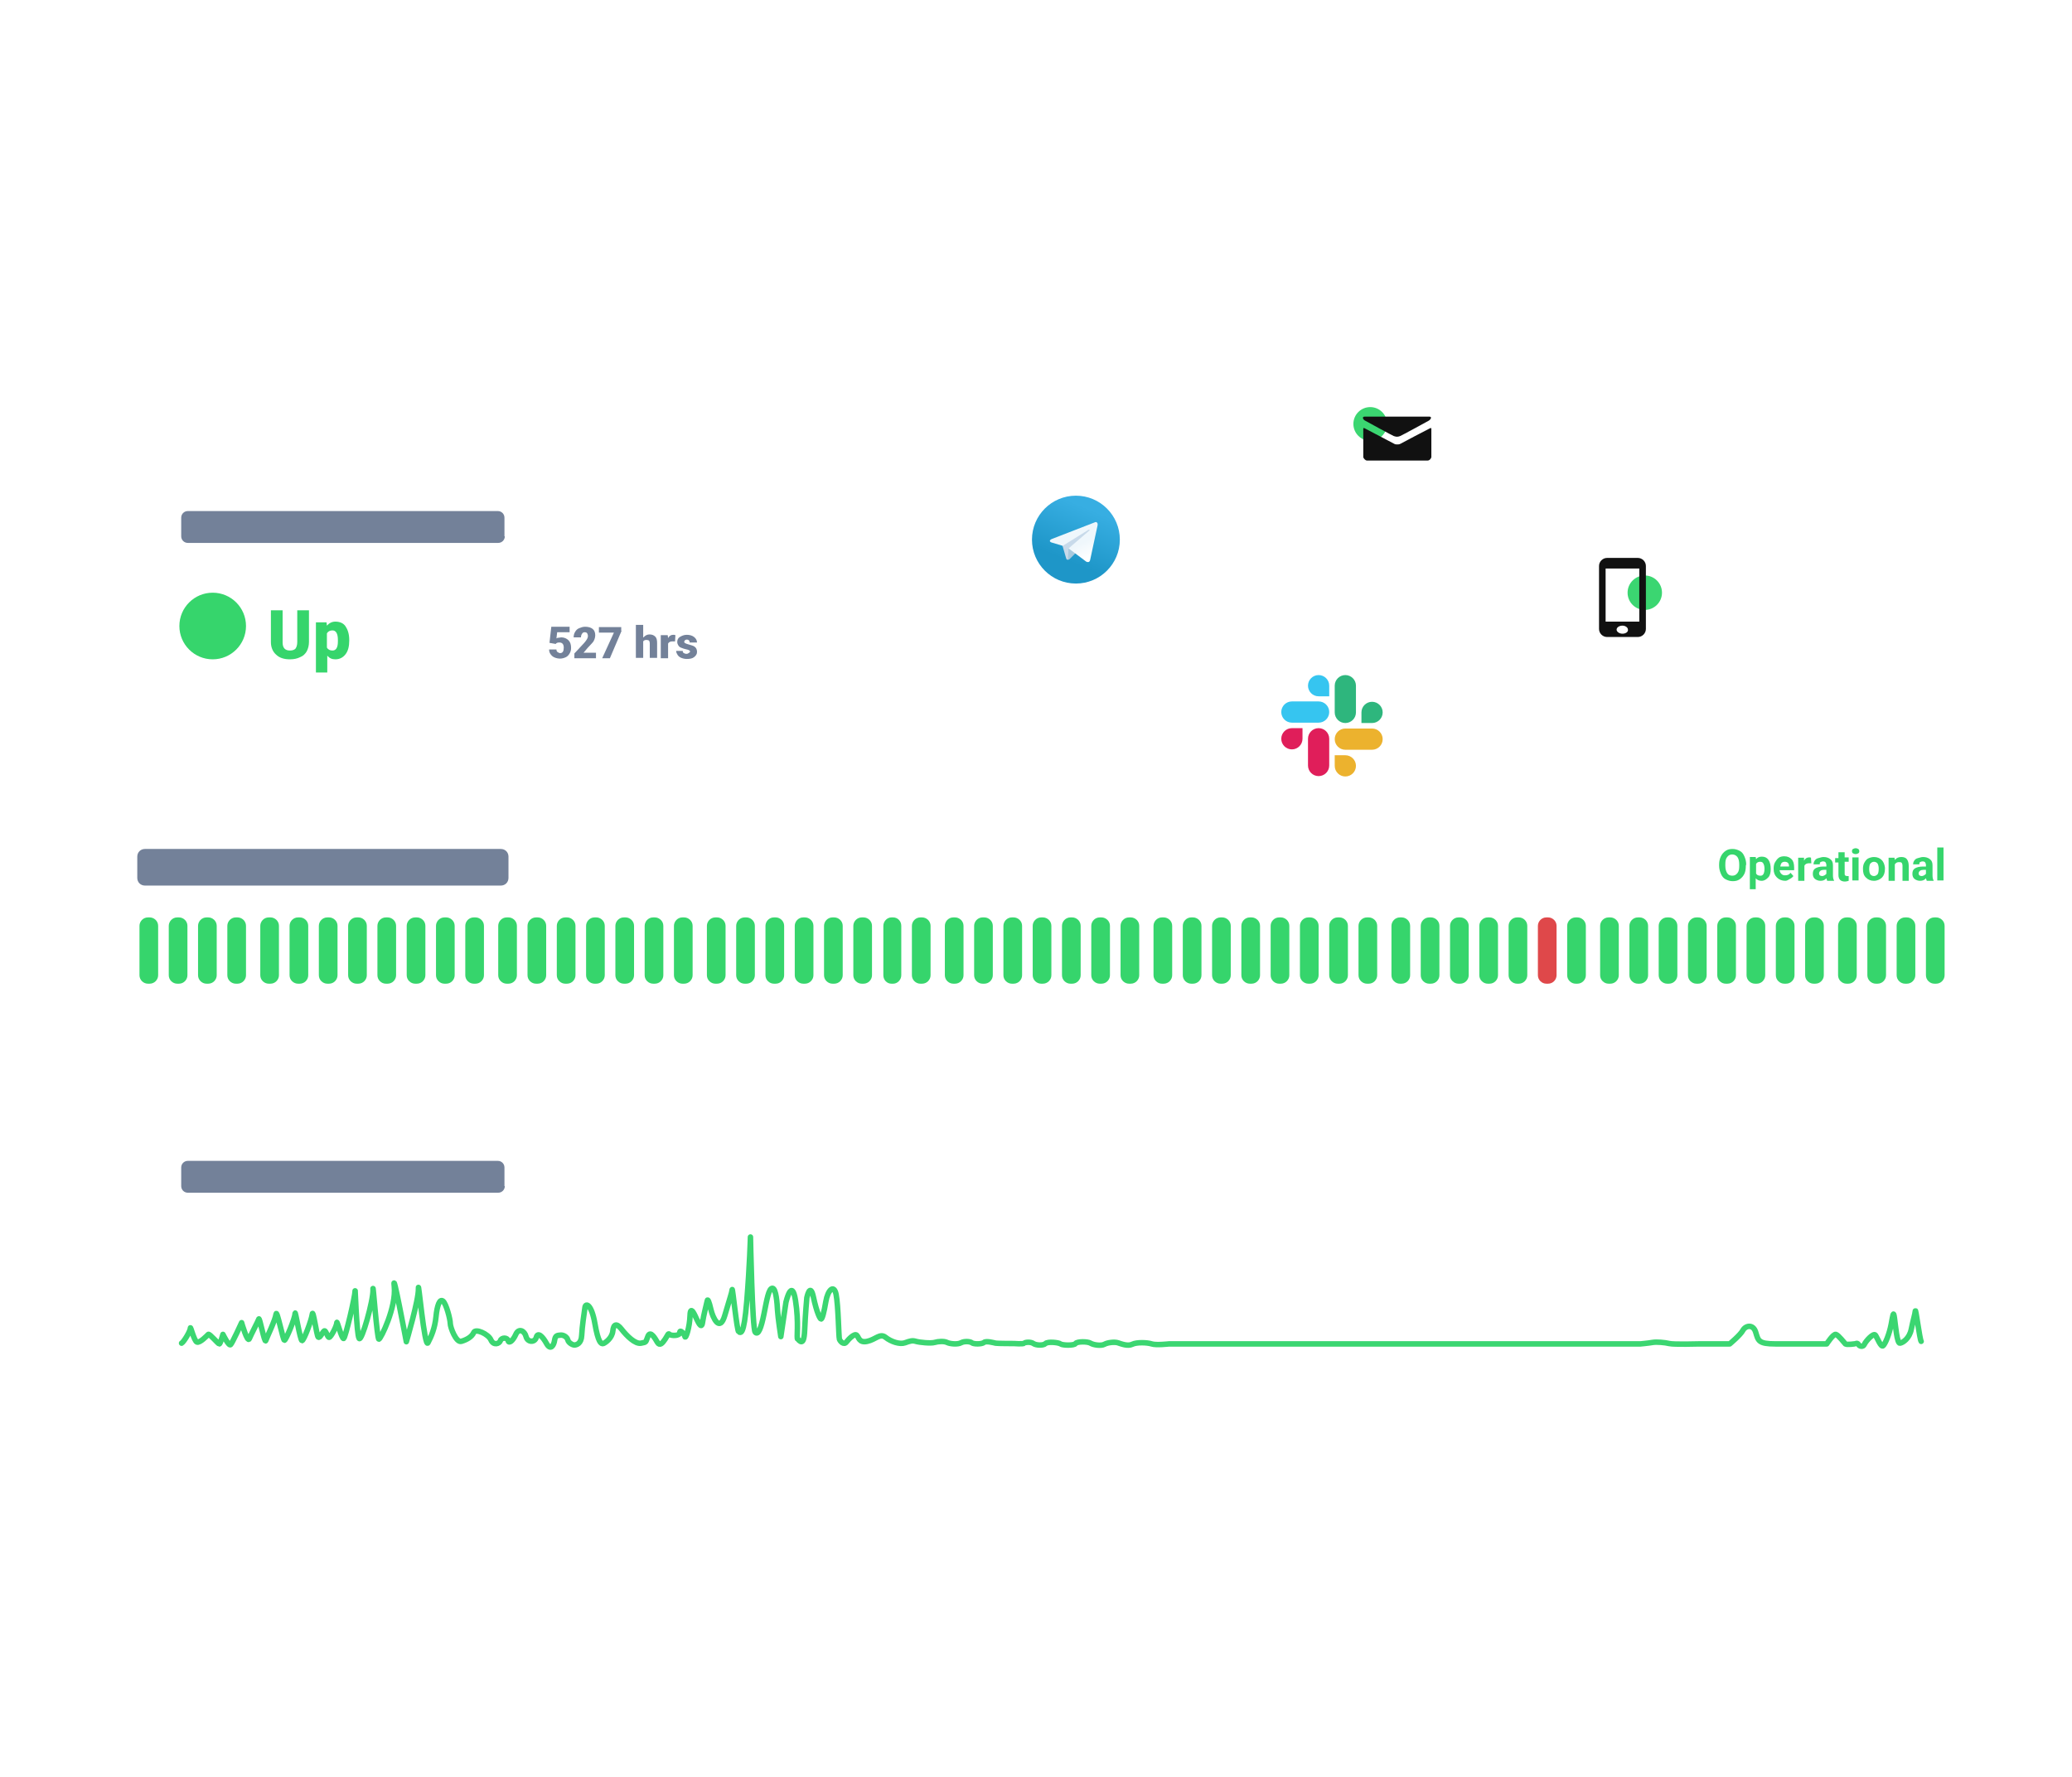 <svg
            xmlns="http://www.w3.org/2000/svg"
            viewBox="0 0 566 485.3"
            class="hi"
            style="opacity: 1"
          >
            <filter id="dropshadow" height="130%">
              <feGaussianBlur
                in="SourceAlpha"
                stdDeviation="20"
              ></feGaussianBlur>
              <feOffset dx="0" dy="10" result="offsetblur"></feOffset>
              <feComponentTransfer>
                <feFuncA type="linear" slope="0.15"></feFuncA>
              </feComponentTransfer>
              <feMerge>
                <feMergeNode></feMergeNode>
                <feMergeNode in="SourceGraphic"></feMergeNode>
              </feMerge>
            </filter>
            <circle
              class="hi-bg"
              cx="284"
              cy="242.7"
              r="242.7"
              fill="rgba(255, 255, 255, 0.46)"
            ></circle>
            <g class="animated-slide hi-1">
              <path
                fill="WHITE"
                style="filter: url(#dropshadow)"
                d="M212 195.3c0 1.1-.9 2-2 2H36c-1.1 0-2-.9-2-2v-69c0-1.1.9-2 2-2h174c1.1 0 2 .9 2 2v69z"
              ></path>
              <circle cx="58.1" cy="171" r="9.1" fill="#36D56C"></circle>
              <path
                fill="#738199"
                d="M137.9 146.5c0 1-.8 1.8-1.8 1.8H51.3c-1 0-1.8-.8-1.8-1.8v-5.1c0-1 .8-1.8 1.8-1.8H136c1 0 1.8.8 1.8 1.8v5.1z"
              ></path>
              <g fill="#36D56C">
                <path
                  d="M84.4 166.6v8.7c0 1-.2 1.8-.6 2.6-.4.7-1 1.3-1.8 1.6-.8.4-1.7.6-2.8.6-1.6 0-2.9-.4-3.8-1.3-.9-.8-1.4-2-1.4-3.4v-8.7h3.2v8.8c0 1.5.7 2.2 2 2.2.7 0 1.2-.2 1.5-.5.3-.4.5-1 .5-1.8v-8.7h3.2z"
                ></path>
                <path
                  d="M95.4 175c0 1.5-.3 2.8-1 3.7-.7.9-1.6 1.4-2.8 1.4-.9 0-1.6-.3-2.2-1v4.6h-3.1V170h2.9l.1.9c.6-.7 1.4-1.1 2.3-1.1 1.2 0 2.2.4 2.8 1.3s1 2.1 1 3.7v.2zm-3.1-.2c0-1.7-.5-2.6-1.5-2.6-.7 0-1.2.3-1.5.8v3.9c.3.5.8.8 1.5.8 1 0 1.5-.8 1.5-2.5v-.4z"
                ></path>
              </g>
              <g fill="#738199">
                <path
                  d="M150.1 175.6l.5-4.4h5v1.5h-3.4l-.2 1.7c.1-.1.3-.2.6-.2s.5-.1.7-.1c.8 0 1.5.3 2 .8s.7 1.2.7 2.1c0 .5-.1 1-.4 1.5s-.6.8-1 1-1 .4-1.6.4c-.5 0-1-.1-1.5-.3-.5-.2-.8-.5-1.1-.9-.3-.4-.4-.8-.4-1.3h2c0 .3.1.6.3.7s.4.3.7.3c.7 0 1-.5 1-1.5 0-.9-.4-1.4-1.2-1.4-.5 0-.8.1-1 .4l-1.7-.3z"
                ></path>
                <path
                  d="M162.9 179.8h-6v-1.3l2.7-2.9c.7-.8 1-1.4 1-1.8 0-.4-.1-.6-.2-.8s-.4-.3-.7-.3c-.3 0-.5.1-.7.4s-.3.6-.3 1h-2c0-.5.1-1 .4-1.5s.6-.8 1.1-1 1-.4 1.6-.4c.9 0 1.6.2 2.1.6s.7 1 .7 1.8c0 .3-.1.7-.2 1s-.3.7-.6 1-.7.8-1.3 1.4l-1.1 1.3h3.4v1.5z"
                ></path>
                <path
                  d="M169.8 172.3l-3.2 7.5h-2.1l3.2-7h-4.1v-1.5h6.1v1z"
                ></path>
                <path
                  d="M175.8 174.1c.4-.5 1-.8 1.6-.8.7 0 1.2.2 1.6.6s.5 1 .5 1.8v4h-2v-4c0-.3-.1-.6-.2-.7s-.4-.2-.7-.2c-.4 0-.7.1-.9.4v4.5h-2v-9h2v3.4z"
                ></path>
                <path
                  d="M184.4 175.2h-.7c-.6 0-1 .2-1.2.6v4h-2v-6.3h1.9l.1.8c.3-.6.8-.9 1.4-.9.2 0 .4 0 .6.1l-.1 1.7z"
                ></path>
                <path
                  d="M188.5 178c0-.2-.1-.3-.3-.4s-.5-.2-1-.3-.9-.3-1.2-.4-.6-.4-.7-.6-.3-.5-.3-.9c0-.6.2-1.1.7-1.4s1.1-.6 1.9-.6c.8 0 1.5.2 2 .6s.8.9.8 1.5h-2c0-.5-.3-.8-.8-.8-.2 0-.4.1-.5.2s-.2.3-.2.4c0 .2.1.3.3.4s.4.2.8.3.7.2 1 .3c1 .3 1.4.9 1.4 1.8 0 .6-.3 1-.8 1.4s-1.2.5-2 .5c-.5 0-1-.1-1.5-.3s-.8-.5-1-.8-.4-.7-.4-1.1h1.8c0 .3.1.5.3.6s.4.2.7.2c.3 0 .5-.1.6-.2s.4-.2.4-.4z"
                ></path>
              </g>
            </g>
            <g class="animated-slide hi-2">
              <path
                fill="WHITE"
                style="filter: url(#dropshadow)"
                d="M550 283.7c0 1.1-.9 2-2 2H21c-1.1 0-2-.9-2-2v-64c0-1.1.9-2 2-2h527c1.1 0 2 .9 2 2v64z"
              ></path>
              <g id="hi-bars">
                <path
                  fill="#36D56C"
                  d="M43.2 266.4c0 1.2-1 2.3-2.3 2.3h-.5c-1.2 0-2.3-1-2.3-2.3v-13.5c0-1.2 1-2.3 2.3-2.3h.5c1.2 0 2.3 1 2.3 2.3v13.5z"
                ></path>
                <path
                  fill="#36D56C"
                  d="M51.2 266.4c0 1.2-1 2.3-2.3 2.3h-.5c-1.2 0-2.3-1-2.3-2.3v-13.5c0-1.2 1-2.3 2.3-2.3h.5c1.2 0 2.3 1 2.3 2.3v13.5z"
                ></path>
                <path
                  fill="#36D56C"
                  d="M59.2 266.4c0 1.2-1 2.3-2.3 2.3h-.5c-1.2 0-2.3-1-2.3-2.3v-13.5c0-1.2 1-2.3 2.3-2.3h.5c1.2 0 2.3 1 2.3 2.3v13.5z"
                ></path>
                <path
                  fill="#36D56C"
                  d="M67.2 266.4c0 1.2-1 2.3-2.3 2.3h-.5c-1.2 0-2.3-1-2.3-2.3v-13.5c0-1.2 1-2.3 2.3-2.3h.5c1.2 0 2.3 1 2.3 2.3v13.5z"
                ></path>
                <path
                  fill="#36D56C"
                  d="M76.2 266.4c0 1.2-1 2.3-2.3 2.3h-.5c-1.2 0-2.3-1-2.3-2.3v-13.5c0-1.2 1-2.3 2.3-2.3h.5c1.2 0 2.3 1 2.3 2.3v13.5z"
                ></path>
                <path
                  fill="#36D56C"
                  d="M84.2 266.4c0 1.2-1 2.3-2.3 2.3h-.5c-1.2 0-2.3-1-2.3-2.3v-13.5c0-1.2 1-2.3 2.3-2.3h.5c1.2 0 2.3 1 2.3 2.3v13.5z"
                ></path>
                <path
                  fill="#36D56C"
                  d="M92.2 266.4c0 1.2-1 2.3-2.3 2.3h-.5c-1.2 0-2.3-1-2.3-2.3v-13.5c0-1.2 1-2.3 2.3-2.3h.5c1.2 0 2.3 1 2.3 2.3v13.5z"
                ></path>
                <path
                  fill="#36D56C"
                  d="M100.2 266.4c0 1.2-1 2.3-2.3 2.3h-.5c-1.2 0-2.3-1-2.3-2.3v-13.5c0-1.2 1-2.3 2.3-2.3h.5c1.2 0 2.3 1 2.3 2.3v13.5z"
                ></path>
                <path
                  fill="#36D56C"
                  d="M108.2 266.4c0 1.2-1 2.3-2.3 2.3h-.5c-1.2 0-2.3-1-2.3-2.3v-13.5c0-1.2 1-2.3 2.3-2.3h.5c1.2 0 2.3 1 2.3 2.3v13.5z"
                ></path>
                <path
                  fill="#36D56C"
                  d="M116.2 266.4c0 1.2-1 2.3-2.3 2.3h-.5c-1.2 0-2.3-1-2.3-2.3v-13.5c0-1.2 1-2.3 2.3-2.3h.5c1.2 0 2.3 1 2.3 2.3v13.5z"
                ></path>
                <path
                  fill="#36D56C"
                  d="M124.2 266.4c0 1.2-1 2.3-2.3 2.3h-.5c-1.2 0-2.3-1-2.3-2.3v-13.5c0-1.2 1-2.3 2.3-2.3h.5c1.2 0 2.3 1 2.3 2.3v13.5z"
                ></path>
                <path
                  fill="#36D56C"
                  d="M132.2 266.4c0 1.2-1 2.3-2.3 2.3h-.5c-1.2 0-2.3-1-2.3-2.3v-13.5c0-1.2 1-2.3 2.3-2.3h.5c1.2 0 2.3 1 2.3 2.3v13.5z"
                ></path>
                <path
                  fill="#36D56C"
                  d="M141.2 266.4c0 1.2-1 2.3-2.3 2.3h-.5c-1.2 0-2.3-1-2.3-2.3v-13.5c0-1.2 1-2.3 2.3-2.3h.5c1.2 0 2.3 1 2.3 2.3v13.5z"
                ></path>
                <path
                  fill="#36D56C"
                  d="M149.2 266.4c0 1.2-1 2.3-2.3 2.3h-.5c-1.2 0-2.3-1-2.3-2.3v-13.5c0-1.2 1-2.3 2.3-2.3h.5c1.2 0 2.3 1 2.3 2.3v13.5z"
                ></path>
                <path
                  fill="#36D56C"
                  d="M157.2 266.4c0 1.2-1 2.3-2.3 2.3h-.5c-1.2 0-2.3-1-2.3-2.3v-13.5c0-1.2 1-2.3 2.3-2.3h.5c1.2 0 2.3 1 2.3 2.3v13.5z"
                ></path>
                <path
                  fill="#36D56C"
                  d="M165.2 266.4c0 1.2-1 2.3-2.3 2.3h-.5c-1.2 0-2.3-1-2.3-2.3v-13.5c0-1.2 1-2.3 2.3-2.3h.5c1.2 0 2.3 1 2.3 2.3v13.5z"
                ></path>
                <path
                  fill="#36D56C"
                  d="M173.2 266.4c0 1.2-1 2.3-2.3 2.3h-.5c-1.2 0-2.3-1-2.3-2.3v-13.5c0-1.2 1-2.3 2.3-2.3h.5c1.2 0 2.3 1 2.3 2.3v13.5z"
                ></path>
                <path
                  fill="#36D56C"
                  d="M181.2 266.4c0 1.2-1 2.3-2.3 2.3h-.5c-1.2 0-2.3-1-2.3-2.3v-13.5c0-1.2 1-2.3 2.3-2.3h.5c1.2 0 2.3 1 2.3 2.3v13.5z"
                ></path>
                <path
                  fill="#36D56C"
                  d="M189.2 266.4c0 1.2-1 2.3-2.3 2.3h-.5c-1.2 0-2.3-1-2.3-2.3v-13.5c0-1.2 1-2.3 2.3-2.3h.5c1.2 0 2.3 1 2.3 2.3v13.5z"
                ></path>
                <path
                  fill="#36D56C"
                  d="M198.2 266.4c0 1.2-1 2.3-2.3 2.3h-.5c-1.2 0-2.3-1-2.3-2.3v-13.5c0-1.2 1-2.3 2.3-2.3h.5c1.2 0 2.3 1 2.3 2.3v13.5z"
                ></path>
                <path
                  fill="#36D56C"
                  d="M206.2 266.4c0 1.2-1 2.3-2.3 2.3h-.5c-1.2 0-2.3-1-2.3-2.3v-13.5c0-1.2 1-2.3 2.3-2.3h.5c1.2 0 2.3 1 2.3 2.3v13.5z"
                ></path>
                <path
                  fill="#36D56C"
                  d="M214.2 266.4c0 1.2-1 2.3-2.3 2.3h-.5c-1.2 0-2.3-1-2.3-2.3v-13.5c0-1.2 1-2.3 2.3-2.3h.5c1.2 0 2.3 1 2.3 2.3v13.5z"
                ></path>
                <path
                  fill="#36D56C"
                  d="M222.2 266.4c0 1.2-1 2.3-2.3 2.3h-.5c-1.2 0-2.3-1-2.3-2.3v-13.5c0-1.2 1-2.3 2.3-2.3h.5c1.2 0 2.3 1 2.3 2.3v13.5z"
                ></path>
                <path
                  fill="#36D56C"
                  d="M230.2 266.4c0 1.2-1 2.3-2.3 2.3h-.5c-1.2 0-2.3-1-2.3-2.3v-13.5c0-1.2 1-2.3 2.3-2.3h.5c1.2 0 2.3 1 2.3 2.3v13.5z"
                ></path>
                <path
                  fill="#36D56C"
                  d="M238.2 266.4c0 1.2-1 2.3-2.3 2.3h-.5c-1.2 0-2.3-1-2.3-2.3v-13.5c0-1.2 1-2.3 2.3-2.3h.5c1.2 0 2.3 1 2.3 2.3v13.5z"
                ></path>
                <path
                  fill="#36D56C"
                  d="M246.2 266.4c0 1.2-1 2.3-2.2 2.3h-.5c-1.2 0-2.2-1-2.2-2.3v-13.5c0-1.2 1-2.3 2.2-2.3h.5c1.2 0 2.2 1 2.2 2.3v13.5z"
                ></path>
                <path
                  fill="#36D56C"
                  d="M254.2 266.4c0 1.2-1 2.3-2.3 2.3h-.5c-1.2 0-2.3-1-2.3-2.3v-13.5c0-1.2 1-2.3 2.3-2.3h.5c1.2 0 2.3 1 2.3 2.3v13.5z"
                ></path>
                <path
                  fill="#36D56C"
                  d="M263.2 266.4c0 1.2-1 2.3-2.3 2.3h-.5c-1.2 0-2.3-1-2.3-2.3v-13.5c0-1.2 1-2.3 2.3-2.3h.5c1.2 0 2.3 1 2.3 2.3v13.5z"
                ></path>
                <path
                  fill="#36D56C"
                  d="M271.2 266.4c0 1.2-1 2.3-2.3 2.3h-.5c-1.2 0-2.3-1-2.3-2.3v-13.5c0-1.2 1-2.3 2.3-2.3h.5c1.2 0 2.3 1 2.3 2.3v13.5z"
                ></path>
                <path
                  fill="#36D56C"
                  d="M279.2 266.4c0 1.2-1 2.3-2.3 2.3h-.5c-1.2 0-2.3-1-2.3-2.3v-13.5c0-1.2 1-2.3 2.3-2.3h.5c1.2 0 2.3 1 2.3 2.3v13.5z"
                ></path>
                <path
                  fill="#36D56C"
                  d="M287.2 266.4c0 1.2-1 2.3-2.3 2.3h-.5c-1.2 0-2.3-1-2.3-2.3v-13.5c0-1.2 1-2.3 2.3-2.3h.5c1.2 0 2.3 1 2.3 2.3v13.5z"
                ></path>
                <path
                  fill="#36D56C"
                  d="M295.2 266.4c0 1.2-1 2.3-2.3 2.3h-.5c-1.2 0-2.3-1-2.3-2.3v-13.5c0-1.2 1-2.3 2.3-2.3h.5c1.2 0 2.3 1 2.3 2.3v13.5z"
                ></path>
                <path
                  fill="#36D56C"
                  d="M303.2 266.4c0 1.2-1 2.3-2.3 2.3h-.5c-1.2 0-2.3-1-2.3-2.3v-13.5c0-1.2 1-2.3 2.3-2.3h.5c1.2 0 2.3 1 2.3 2.3v13.5z"
                ></path>
                <path
                  fill="#36D56C"
                  d="M311.2 266.4c0 1.2-1 2.3-2.3 2.3h-.5c-1.2 0-2.3-1-2.3-2.3v-13.5c0-1.2 1-2.3 2.3-2.3h.5c1.2 0 2.3 1 2.3 2.3v13.5z"
                ></path>
                <path
                  fill="#36D56C"
                  d="M320.2 266.4c0 1.2-1 2.3-2.3 2.3h-.5c-1.2 0-2.3-1-2.3-2.3v-13.5c0-1.2 1-2.3 2.3-2.3h.5c1.2 0 2.3 1 2.3 2.3v13.5z"
                ></path>
                <path
                  fill="#36D56C"
                  d="M328.2 266.4c0 1.2-1 2.3-2.3 2.3h-.5c-1.2 0-2.3-1-2.3-2.3v-13.5c0-1.2 1-2.3 2.3-2.3h.5c1.2 0 2.3 1 2.3 2.3v13.5z"
                ></path>
                <path
                  fill="#36D56C"
                  d="M336.2 266.4c0 1.2-1 2.3-2.3 2.3h-.5c-1.2 0-2.3-1-2.3-2.3v-13.5c0-1.2 1-2.3 2.3-2.3h.5c1.2 0 2.3 1 2.3 2.3v13.5z"
                ></path>
                <path
                  fill="#36D56C"
                  d="M344.2 266.4c0 1.2-1 2.3-2.3 2.3h-.5c-1.2 0-2.3-1-2.3-2.3v-13.5c0-1.2 1-2.3 2.3-2.3h.5c1.2 0 2.3 1 2.3 2.3v13.5z"
                ></path>
                <path
                  fill="#36D56C"
                  d="M352.2 266.4c0 1.2-1 2.3-2.3 2.3h-.5c-1.2 0-2.3-1-2.3-2.3v-13.5c0-1.2 1-2.3 2.3-2.3h.5c1.2 0 2.3 1 2.3 2.3v13.5z"
                ></path>
                <path
                  fill="#36D56C"
                  d="M360.2 266.4c0 1.2-1 2.3-2.3 2.3h-.5c-1.2 0-2.3-1-2.3-2.3v-13.5c0-1.2 1-2.3 2.3-2.3h.5c1.2 0 2.3 1 2.3 2.3v13.5z"
                ></path>
                <path
                  fill="#36D56C"
                  d="M368.2 266.4c0 1.2-1 2.3-2.3 2.3h-.5c-1.2 0-2.3-1-2.3-2.3v-13.5c0-1.2 1-2.3 2.3-2.3h.5c1.2 0 2.3 1 2.3 2.3v13.5z"
                ></path>
                <path
                  fill="#36D56C"
                  d="M376.2 266.4c0 1.2-1 2.3-2.3 2.3h-.5c-1.2 0-2.3-1-2.3-2.3v-13.5c0-1.2 1-2.3 2.3-2.3h.5c1.2 0 2.3 1 2.3 2.3v13.5z"
                ></path>
                <path
                  fill="#36D56C"
                  d="M385.2 266.4c0 1.2-1 2.3-2.3 2.3h-.5c-1.2 0-2.3-1-2.3-2.3v-13.5c0-1.2 1-2.3 2.3-2.3h.5c1.2 0 2.3 1 2.3 2.3v13.5z"
                ></path>
                <path
                  fill="#36D56C"
                  d="M393.2 266.4c0 1.2-1 2.3-2.3 2.3h-.5c-1.2 0-2.3-1-2.3-2.3v-13.5c0-1.2 1-2.3 2.3-2.3h.5c1.2 0 2.3 1 2.3 2.3v13.5z"
                ></path>
                <path
                  fill="#36D56C"
                  d="M401.2 266.4c0 1.2-1 2.3-2.3 2.3h-.5c-1.2 0-2.3-1-2.3-2.3v-13.5c0-1.2 1-2.3 2.3-2.3h.5c1.2 0 2.3 1 2.3 2.3v13.5z"
                ></path>
                <path
                  fill="#36D56C"
                  d="M409.2 266.4c0 1.2-1 2.3-2.3 2.3h-.5c-1.2 0-2.3-1-2.3-2.3v-13.5c0-1.2 1-2.3 2.3-2.3h.5c1.2 0 2.3 1 2.3 2.3v13.5z"
                ></path>
                <path
                  fill="#36D56C"
                  d="M417.2 266.4c0 1.2-1 2.3-2.3 2.3h-.5c-1.2 0-2.3-1-2.3-2.3v-13.5c0-1.2 1-2.3 2.3-2.3h.5c1.2 0 2.3 1 2.3 2.3v13.5z"
                ></path>
                <path
                  fill="#DF484A"
                  d="M425.2 266.4c0 1.2-1 2.3-2.3 2.3h-.5c-1.2 0-2.3-1-2.3-2.3v-13.5c0-1.2 1-2.3 2.3-2.3h.5c1.2 0 2.3 1 2.3 2.3v13.5z"
                ></path>
                <path
                  fill="#36D56C"
                  d="M433.2 266.4c0 1.2-1 2.3-2.3 2.3h-.5c-1.2 0-2.3-1-2.3-2.3v-13.5c0-1.2 1-2.3 2.3-2.3h.5c1.2 0 2.3 1 2.3 2.3v13.5z"
                ></path>
                <path
                  fill="#36D56C"
                  d="M442.2 266.4c0 1.2-1 2.3-2.3 2.3h-.5c-1.2 0-2.3-1-2.3-2.3v-13.5c0-1.2 1-2.3 2.3-2.3h.5c1.2 0 2.3 1 2.3 2.3v13.5z"
                ></path>
                <path
                  fill="#36D56C"
                  d="M450.2 266.4c0 1.2-1 2.3-2.3 2.3h-.5c-1.2 0-2.3-1-2.3-2.3v-13.5c0-1.2 1-2.3 2.3-2.3h.5c1.2 0 2.3 1 2.3 2.3v13.5z"
                ></path>
                <path
                  fill="#36D56C"
                  d="M458.2 266.4c0 1.2-1 2.3-2.3 2.3h-.5c-1.2 0-2.3-1-2.3-2.3v-13.5c0-1.2 1-2.3 2.3-2.3h.5c1.2 0 2.3 1 2.3 2.3v13.5z"
                ></path>
                <path
                  fill="#36D56C"
                  d="M466.2 266.4c0 1.2-1 2.3-2.3 2.3h-.5c-1.2 0-2.3-1-2.3-2.3v-13.5c0-1.2 1-2.3 2.3-2.3h.5c1.2 0 2.3 1 2.3 2.3v13.5z"
                ></path>
                <path
                  fill="#36D56C"
                  d="M474.2 266.4c0 1.2-1 2.3-2.3 2.3h-.5c-1.2 0-2.3-1-2.3-2.3v-13.5c0-1.2 1-2.3 2.3-2.3h.5c1.2 0 2.3 1 2.3 2.3v13.5z"
                ></path>
                <path
                  fill="#36D56C"
                  d="M482.2 266.4c0 1.2-1 2.3-2.3 2.3h-.5c-1.2 0-2.3-1-2.3-2.3v-13.5c0-1.2 1-2.3 2.3-2.3h.5c1.2 0 2.3 1 2.3 2.3v13.5z"
                ></path>
                <path
                  fill="#36D56C"
                  d="M490.2 266.4c0 1.2-1 2.3-2.3 2.3h-.5c-1.2 0-2.3-1-2.3-2.3v-13.5c0-1.2 1-2.3 2.3-2.3h.5c1.2 0 2.3 1 2.3 2.3v13.5z"
                ></path>
                <path
                  fill="#36D56C"
                  d="M498.2 266.4c0 1.2-1 2.3-2.3 2.3h-.5c-1.2 0-2.3-1-2.3-2.3v-13.5c0-1.2 1-2.3 2.3-2.3h.5c1.2 0 2.3 1 2.3 2.3v13.5z"
                ></path>
                <path
                  fill="#36D56C"
                  d="M507.2 266.4c0 1.2-1 2.3-2.3 2.3h-.5c-1.2 0-2.3-1-2.3-2.3v-13.5c0-1.2 1-2.3 2.3-2.3h.5c1.2 0 2.3 1 2.3 2.3v13.5z"
                ></path>
                <path
                  fill="#36D56C"
                  d="M515.2 266.4c0 1.2-1 2.3-2.3 2.3h-.5c-1.2 0-2.3-1-2.3-2.3v-13.5c0-1.2 1-2.3 2.3-2.3h.5c1.2 0 2.3 1 2.3 2.3v13.5z"
                ></path>
                <path
                  fill="#36D56C"
                  d="M523.2 266.4c0 1.2-1 2.3-2.3 2.3h-.5c-1.2 0-2.3-1-2.3-2.3v-13.5c0-1.2 1-2.3 2.3-2.3h.5c1.2 0 2.3 1 2.3 2.3v13.5z"
                ></path>
                <path
                  fill="#36D56C"
                  d="M531.2 266.4c0 1.2-1 2.3-2.3 2.3h-.5c-1.2 0-2.3-1-2.3-2.3v-13.5c0-1.2 1-2.3 2.3-2.3h.5c1.2 0 2.3 1 2.3 2.3v13.5z"
                ></path>
              </g>
              <path
                fill="#738199"
                d="M138.9 239.8c0 1.2-.9 2.1-2.1 2.1H39.6c-1.2 0-2.1-.9-2.1-2.1V234c0-1.2.9-2.1 2.1-2.1h97.2c1.2 0 2.1.9 2.1 2.1v5.8z"
              ></path>
              <g fill="#36D56C">
                <path
                  d="M476.9 236.5c0 .8-.1 1.6-.4 2.2-.3.6-.7 1.1-1.3 1.5-.6.4-1.2.5-1.9.5s-1.3-.2-1.9-.5-1-.8-1.3-1.5c-.3-.7-.5-1.4-.5-2.2v-.4c0-.8.2-1.6.5-2.2.3-.6.7-1.1 1.3-1.5s1.2-.5 1.9-.5 1.3.2 1.9.5c.6.3 1 .8 1.3 1.5s.5 1.4.5 2.2l-.1.4zm-1.8-.4c0-.9-.2-1.6-.5-2-.3-.4-.8-.7-1.4-.7-.6 0-1 .2-1.4.7-.4.5-.5 1.1-.5 2v.4c0 .9.2 1.5.5 2s.8.7 1.4.7c.6 0 1-.2 1.4-.7s.5-1.1.5-2v-.4z"
                ></path>
                <path
                  d="M483.7 237.4c0 1-.2 1.8-.7 2.3s-1 .9-1.8.9c-.6 0-1.2-.2-1.6-.7v3H478v-8.8h1.6l.1.6c.4-.5.9-.7 1.6-.7.8 0 1.4.3 1.8.9s.6 1.4.6 2.5zm-1.7-.1c0-.6-.1-1-.3-1.4-.2-.4-.5-.5-.9-.5-.5 0-.9.2-1.1.6v2.6c.2.4.6.6 1.1.6.8.1 1.2-.6 1.2-1.9z"
                ></path>
                <path
                  d="M487.7 240.6c-.9 0-1.7-.3-2.3-.9-.6-.6-.9-1.3-.9-2.3v-.2c0-.6.1-1.2.4-1.7.3-.5.6-.9 1-1.2.4-.3 1-.4 1.5-.4.9 0 1.5.3 2 .8s.7 1.3.7 2.3v.7h-4c.1.4.2.7.5 1 .3.3.6.4 1 .4.7 0 1.2-.2 1.5-.7l.8.9c-.3.4-.6.6-1 .8s-.7.5-1.2.5zm-.2-5.2c-.3 0-.6.1-.8.3-.2.2-.3.6-.4 1h2.4v-.1c0-.4-.1-.7-.3-.9-.2-.2-.5-.3-.9-.3z"
                ></path>
                <path
                  d="M494.8 235.8h-.6c-.6 0-1.1.2-1.3.7v4.1h-1.7v-6.3h1.6v.8c.3-.6.8-.9 1.4-.9.2 0 .4 0 .5.1l.1 1.5z"
                ></path>
                <path
                  d="M499.1 240.5c-.1-.2-.1-.3-.2-.6-.4.5-.9.7-1.6.7-.6 0-1.1-.2-1.5-.5-.4-.3-.6-.8-.6-1.4 0-.7.2-1.2.7-1.5s1.2-.5 2.2-.5h.8v-.4c0-.3-.1-.5-.2-.7-.1-.2-.4-.3-.7-.3s-.5.1-.7.2c-.2.1-.2.3-.2.6h-1.7c0-.4.1-.7.3-1 .2-.3.5-.6 1-.7s.9-.3 1.4-.3c.8 0 1.4.2 1.9.6.5.4.7.9.7 1.7v2.7c0 .6.1 1.1.3 1.4v.1h-1.9v-.1zm-1.4-1.2c.3 0 .5-.1.7-.2.2-.1.4-.3.5-.4v-1.1h-.6c-.8 0-1.3.3-1.4.9v.1c0 .2.1.4.2.5.1.1.4.2.6.2z"
                ></path>
                <path
                  d="M503.9 232.6v1.6h1.1v1.2h-1.1v3.2c0 .2 0 .4.1.5.1.1.3.2.5.2h.5v1.3c-.3.1-.7.2-1 .2-1.2 0-1.8-.6-1.8-1.8v-3.4h-.9v-1.2h.9v-1.6h1.7v-.2z"
                ></path>
                <path
                  d="M505.9 232.5c0-.3.1-.5.3-.6.2-.1.4-.2.7-.2.3 0 .5.1.7.2.2.1.3.4.3.6 0 .3-.1.5-.3.6-.2.1-.4.2-.7.2-.3 0-.5-.1-.7-.2-.2-.1-.3-.3-.3-.6zm1.8 8H506v-6.3h1.7v6.3z"
                ></path>
                <path
                  d="M508.9 237.3c0-.6.1-1.2.4-1.7.3-.5.6-.9 1-1.1.4-.2 1-.4 1.6-.4.9 0 1.6.3 2.1.8s.8 1.2.9 2.1v.4c0 1-.3 1.8-.8 2.3s-1.3.9-2.2.9-1.6-.3-2.2-.9c-.6-.6-.8-1.3-.8-2.4zm1.7.1c0 .6.1 1.1.3 1.4.2.3.6.5 1 .5s.7-.2 1-.5c.2-.3.3-.8.3-1.5 0-.6-.1-1-.3-1.4-.2-.3-.6-.5-1-.5s-.7.2-1 .5c-.2.3-.3.8-.3 1.5z"
                ></path>
                <path
                  d="M517.5 234.2l.1.7c.5-.6 1.1-.8 1.8-.8s1.2.2 1.5.6c.3.4.5 1 .5 1.8v4.1h-1.7v-4.1c0-.4-.1-.6-.2-.8-.2-.2-.4-.2-.8-.2-.5 0-.8.2-1.1.6v4.5h-1.7v-6.3h1.6v-.1z"
                ></path>
                <path
                  d="M526.3 240.5c-.1-.2-.1-.3-.2-.6-.4.5-.9.7-1.6.7-.6 0-1.1-.2-1.5-.5s-.6-.8-.6-1.4c0-.7.2-1.2.7-1.5s1.2-.5 2.2-.5h.8v-.4c0-.3-.1-.5-.2-.7s-.4-.3-.7-.3c-.3 0-.5.1-.7.2-.2.1-.2.3-.2.6h-1.7c0-.4.1-.7.3-1 .2-.3.5-.6 1-.7s.9-.3 1.4-.3c.8 0 1.4.2 1.9.6.5.4.7.9.7 1.7v2.7c0 .6.1 1.1.3 1.4v.1h-1.9v-.1zm-1.4-1.2c.3 0 .5-.1.7-.2.2-.1.4-.3.5-.4v-1.1h-.6c-.8 0-1.3.3-1.4.9v.1c0 .2.1.4.2.5.1.1.4.2.6.2z"
                ></path>
                <path d="M530.9 240.5h-1.7v-9h1.7v9z"></path>
              </g>
            </g>
            <g class="animated-slide hi-3">
              <path
                fill="WHITE"
                style="filter: url(#dropshadow)"
                d="M540 384.7c0 1.1-.9 2-2 2H36c-1.1 0-2-.9-2-2v-80c0-1.1.9-2 2-2h502c1.1 0 2 .9 2 2v80z"
              ></path>
              <path
                fill="#738199"
                d="M137.9 324c0 1-.8 1.8-1.8 1.8H51.3c-1 0-1.8-.8-1.8-1.8v-5.1c0-1 .8-1.8 1.8-1.8H136c1 0 1.8.8 1.8 1.8v5.1z"
              ></path>
              <path
                fill="none"
                stroke="#3BD671"
                stroke-linecap="round"
                stroke-linejoin="round"
                stroke-miterlimit="10"
                stroke-width="1.5"
                d="M49.6 366.9c.6-.3 2.4-3.3 2.4-4.1s1 3.5 1.8 3.8 2.8-1.8 3.1-2.1 2.7 2.6 3 2.6 1-2.6 1-2.6 1.6 3.3 2.1 2.8 3-6 3-6 1.6 5.6 2.1 4.4 2.4-4.8 2.6-5.4 1.6 6.8 1.9 5.9 2.6-5.6 2.8-7.2 1.9 7.1 2.3 7.1 2.9-6 2.9-7.3 1.4 7.4 1.9 7.4 2.6-5.6 2.8-7.2 1.2 5.7 1.6 6.2 1.1-1.1 1.6-1.6.9 1.7 1.4 1.7 2.1-3.1 2.1-4 1.4 4.7 1.9 4.3 3.1-11.4 3.1-13 .4 12 1.1 13 3.9-10.4 3.8-13.3 1.1 13.5 1.6 13.5 4.8-8.8 4.2-14.4 3.3 15.1 3.3 15.1 3.4-11.4 3.3-14.5 1.7 16.5 2.6 14.8 1.9-4 2.2-7.1 1-5 1.9-4.3 2 5 2 6.1 1.6 5.3 3 4.9 2.9-1.2 3.4-2.4 4 .4 4.7 2 2.3 1.1 2.6.2 1.9-.9 2.1 0 1.3.1 2.1-1.7 2.4-1 2.8.6 2.4 1.7 2.8.2 1.7-.3 2.8 1.7 2 .5 2.2-.9.8-1.3 1.6-1.4 1.8.5 2 1.3 1.3 1.4 1.8 1.4 1.9-.3 2-2.6.7-6.4.9-7.7 1.8-.8 2.7 4.4 1.7 5.7 2.3 5.5 2.4-1.5 2.6-3.4 1-2.3 2.4-.5 3.7 4.1 5.3 3.8 1.2-.2 1.9-1.9 2 .7 2.6 1.7 1.3.3 2.1-.9.8-1.7 1.2-1.3 2.8.5 2.8-.5 1.2.3 1.4 1.1 1.3-2.5 1.4-5.8 1.6.7 1.8 1 1.3 3.1 1.6 1 1.2-5.4 1.3-6 .5.2 1 2.4 2.4 6.4 3.8 1.6 1.9-6.1 2-7 1.3 11.3 1.8 11.5 1.4 1.4 2.2-8.4 1-17.5 1-17.5.5 25.1 1.3 26 1.6-1 2.4-5 1.3-7 2.3-7 1.3 4.2 1.4 6.1.9 7.1.9 7.1l1.4-9.4s1.6-6.8 2.6-.5.2 10.4.6 10.6 1.7 2.4 1.9-2.3.6-9 .6-9 .9-4.4 1.8-.2 1.8 6 2.1 6 .8-1.8 1.3-4.8 2.2-4.9 2.8-1.9.7 11.6.9 12.2 1.2 1.7 1.9.8 2.2-2.4 2.8-1.9.6 2.2 2.9 1.7 3.5-2.3 5-1.1 3.9 2 5.3 1.5 2-.7 3-.4 4.1.6 5.1.3 2.6-.4 3.4 0 2.9.6 3.8.1 2.5-.4 3 0 2.7.4 3.3-.1 2.7.1 3.2.2 5 .1 5 .1 2.5.2 2.8-.1 1.8-.4 2.5.1 2.7.6 3.3 0 3.6-.3 4.1.1 3.7.5 4.1-.1 3.3-.6 4.1-.1 2.9.8 3.8.3 2.8-.7 3.7-.4 2.7 1 3.9.4 4.1-.5 5.3-.1 4.7 0 4.7 0h128.8s2.2-.2 3.3-.4 3.4 0 4.6.3 8.1.1 8.1.1h8.4s2.9-2.4 3.6-3.7 2.8-1.8 3.5.5.7 3.2 5.4 3.2h14s1.8-2.8 2.5-2.6 2.3 2.3 2.6 2.6 2.7 0 2.9-.1.5-.1.7.3 1.2.8 1.6-.1 2.5-3.2 3-2.5 1.5 3.4 2.1 2.9 1.7-3.2 2.2-5.8.6-3.9.9-1.8.7 7 1.5 6.9 2.6-1.3 3.1-3.8 1-4 1.1-5 1.2 7.8 1.6 8.3"
              ></path>
            </g>
            <g id="hi-slc">
              <path
                fill="WHITE"
                style="filter: url(#dropshadow)"
                d="M391 223.3c0 1.1-.9 2-2 2h-50.3c-1.1 0-2-.9-2-2V173c0-1.1.9-2 2-2H389c1.1 0 2 .9 2 2v50.3z"
              ></path>
              <g>
                <g fill="#E01E5A">
                  <path
                    d="M355.8 201.8c0 1.6-1.3 2.9-2.9 2.9s-2.9-1.3-2.9-2.9c0-1.6 1.3-2.9 2.9-2.9h2.9v2.9z"
                  ></path>
                  <path
                    d="M357.3 201.8c0-1.6 1.3-2.9 2.9-2.9 1.6 0 2.9 1.3 2.9 2.9v7.3c0 1.6-1.3 2.9-2.9 2.9-1.6 0-2.9-1.3-2.9-2.9v-7.3z"
                  ></path>
                </g>
                <g fill="#36C5F0">
                  <path
                    d="M360.2 190.2c-1.6 0-2.9-1.3-2.9-2.9 0-1.6 1.3-2.9 2.9-2.9 1.6 0 2.9 1.3 2.9 2.9v2.9h-2.9z"
                  ></path>
                  <path
                    d="M360.2 191.6c1.6 0 2.9 1.3 2.9 2.9 0 1.6-1.3 2.9-2.9 2.9h-7.3c-1.6 0-2.9-1.3-2.9-2.9 0-1.6 1.3-2.9 2.9-2.9h7.3z"
                  ></path>
                </g>
                <g fill="#2EB67D">
                  <path
                    d="M371.9 194.6c0-1.6 1.3-2.9 2.9-2.9s2.9 1.3 2.9 2.9c0 1.6-1.3 2.9-2.9 2.9h-2.9v-2.9z"
                  ></path>
                  <path
                    d="M370.4 194.6c0 1.6-1.3 2.9-2.9 2.9-1.6 0-2.9-1.3-2.9-2.9v-7.3c0-1.6 1.3-2.9 2.9-2.9 1.6 0 2.9 1.3 2.9 2.9v7.3z"
                  ></path>
                </g>
                <g fill="#ECB22E">
                  <path
                    d="M367.5 206.3c1.6 0 2.9 1.3 2.9 2.9 0 1.6-1.3 2.9-2.9 2.9-1.6 0-2.9-1.3-2.9-2.9v-2.9h2.9z"
                  ></path>
                  <path
                    d="M367.5 204.8c-1.6 0-2.9-1.3-2.9-2.9 0-1.6 1.3-2.9 2.9-2.9h7.3c1.6 0 2.9 1.3 2.9 2.9 0 1.6-1.3 2.9-2.9 2.9h-7.3z"
                  ></path>
                </g>
              </g>
            </g>
            <g id="hi-tlg">
              <path
                fill="WHITE"
                style="filter: url(#dropshadow)"
                d="M317.9 169.6c0 1-.8 1.8-1.8 1.8h-44.4c-1 0-1.8-.8-1.8-1.8v-44.4c0-1 .8-1.8 1.8-1.8h44.4c1 0 1.8.8 1.8 1.8v44.4z"
              ></path>
              <g>
                <linearGradient
                  id="a"
                  x1="-136.477"
                  x2="-136.487"
                  y1="539.34"
                  y2="539.316"
                  gradientTransform="matrix(595.28 0 0 -595.28 81539.969 321197.031)"
                  gradientUnits="userSpaceOnUse"
                >
                  <stop offset="0" stop-color="#37aee2"></stop>
                  <stop offset="1" stop-color="#1e96c8"></stop>
                </linearGradient>
                <circle cx="293.9" cy="147.4" r="12" fill="url(#a)"></circle>
                <path
                  fill="#C8DAEA"
                  d="M291.7 152.9c-.4 0-.3-.1-.5-.5l-1.1-3.8 8.8-5.2"
                ></path>
                <path
                  fill="#A9C9DD"
                  d="M291.7 152.9c.3 0 .4-.1.6-.3l1.6-1.6-2-1.2"
                ></path>
                <linearGradient
                  id="b"
                  x1="-136.422"
                  x2="-136.414"
                  y1="539.576"
                  y2="539.562"
                  gradientTransform="matrix(323.666 0 0 -271.472 44449.621 146627.797)"
                  gradientUnits="userSpaceOnUse"
                >
                  <stop offset="0" stop-color="#eff7fc"></stop>
                  <stop offset="1" stop-color="#fff"></stop>
                </linearGradient>
                <path
                  fill="url(#b)"
                  d="M291.9 149.8l4.8 3.6c.6.3 1 .1 1.1-.5l2-9.3c.2-.8-.3-1.2-.8-.9l-11.6 4.5c-.8.3-.8.8-.1 1l3 .9 6.9-4.3c.3-.2.6-.1.4.1"
                ></path>
              </g>
            </g>
            <g id="hi-em">
              <path
                fill="WHITE"
                style="filter: url(#dropshadow)"
                d="M401.4 138.4c0 .8-.7 1.5-1.5 1.5h-37.4c-.8 0-1.5-.7-1.5-1.5V101c0-.8.7-1.5 1.5-1.5h37.4c.8 0 1.5.7 1.5 1.5v37.4z"
              ></path>
              <circle cx="374.3" cy="115.8" r="4.6" fill="#3BD671"></circle>
              <g>
                <path
                  fill="#111"
                  d="M372.9 114.9c.5.3 7.5 4.1 7.8 4.2s.6.2.9.2.7-.1.9-.2c.3-.1 7.3-3.9 7.8-4.2s1-1.1.1-1.1h-17.6c-.9 0-.4.9.1 1.1zm17.7 2.1c-.6.3-7.7 4-8 4.2-.4.2-.6.2-.9.2s-.6 0-.9-.2c-.4-.2-7.4-3.9-8-4.2-.4-.2-.4 0-.4.2v7.6c0 .4.6 1 1 1H390c.5 0 1-.6 1-1v-7.6c0-.2 0-.4-.4-.2z"
                ></path>
              </g>
            </g>
            <g id="hi-sms">
              <path
                fill="WHITE"
                style="filter: url(#dropshadow)"
                d="M463.1 182.6c0 .8-.7 1.5-1.5 1.5h-37.4c-.8 0-1.5-.7-1.5-1.5v-37.4c0-.8.7-1.5 1.5-1.5h37.4c.8 0 1.5.7 1.5 1.5v37.4z"
              ></path>
              <g>
                <circle cx="449.3" cy="161.9" r="4.7" fill="#3BD671"></circle>
                <path
                  fill="#111"
                  d="M447.4 152.4H439c-1.2 0-2.2 1-2.2 2.2v17.2c0 1.2 1 2.2 2.2 2.2h8.4c1.2 0 2.2-1 2.2-2.2v-17.2c0-1.2-1-2.2-2.2-2.2zm-4.2 20.7c-.8 0-1.6-.5-1.6-1.1 0-.6.7-1.1 1.6-1.1.8 0 1.5.5 1.5 1.1.1.6-.6 1.1-1.5 1.1zm4.6-3.3h-9.2v-14.5h9.2v14.5z"
                ></path>
              </g>
            </g>
          </svg>